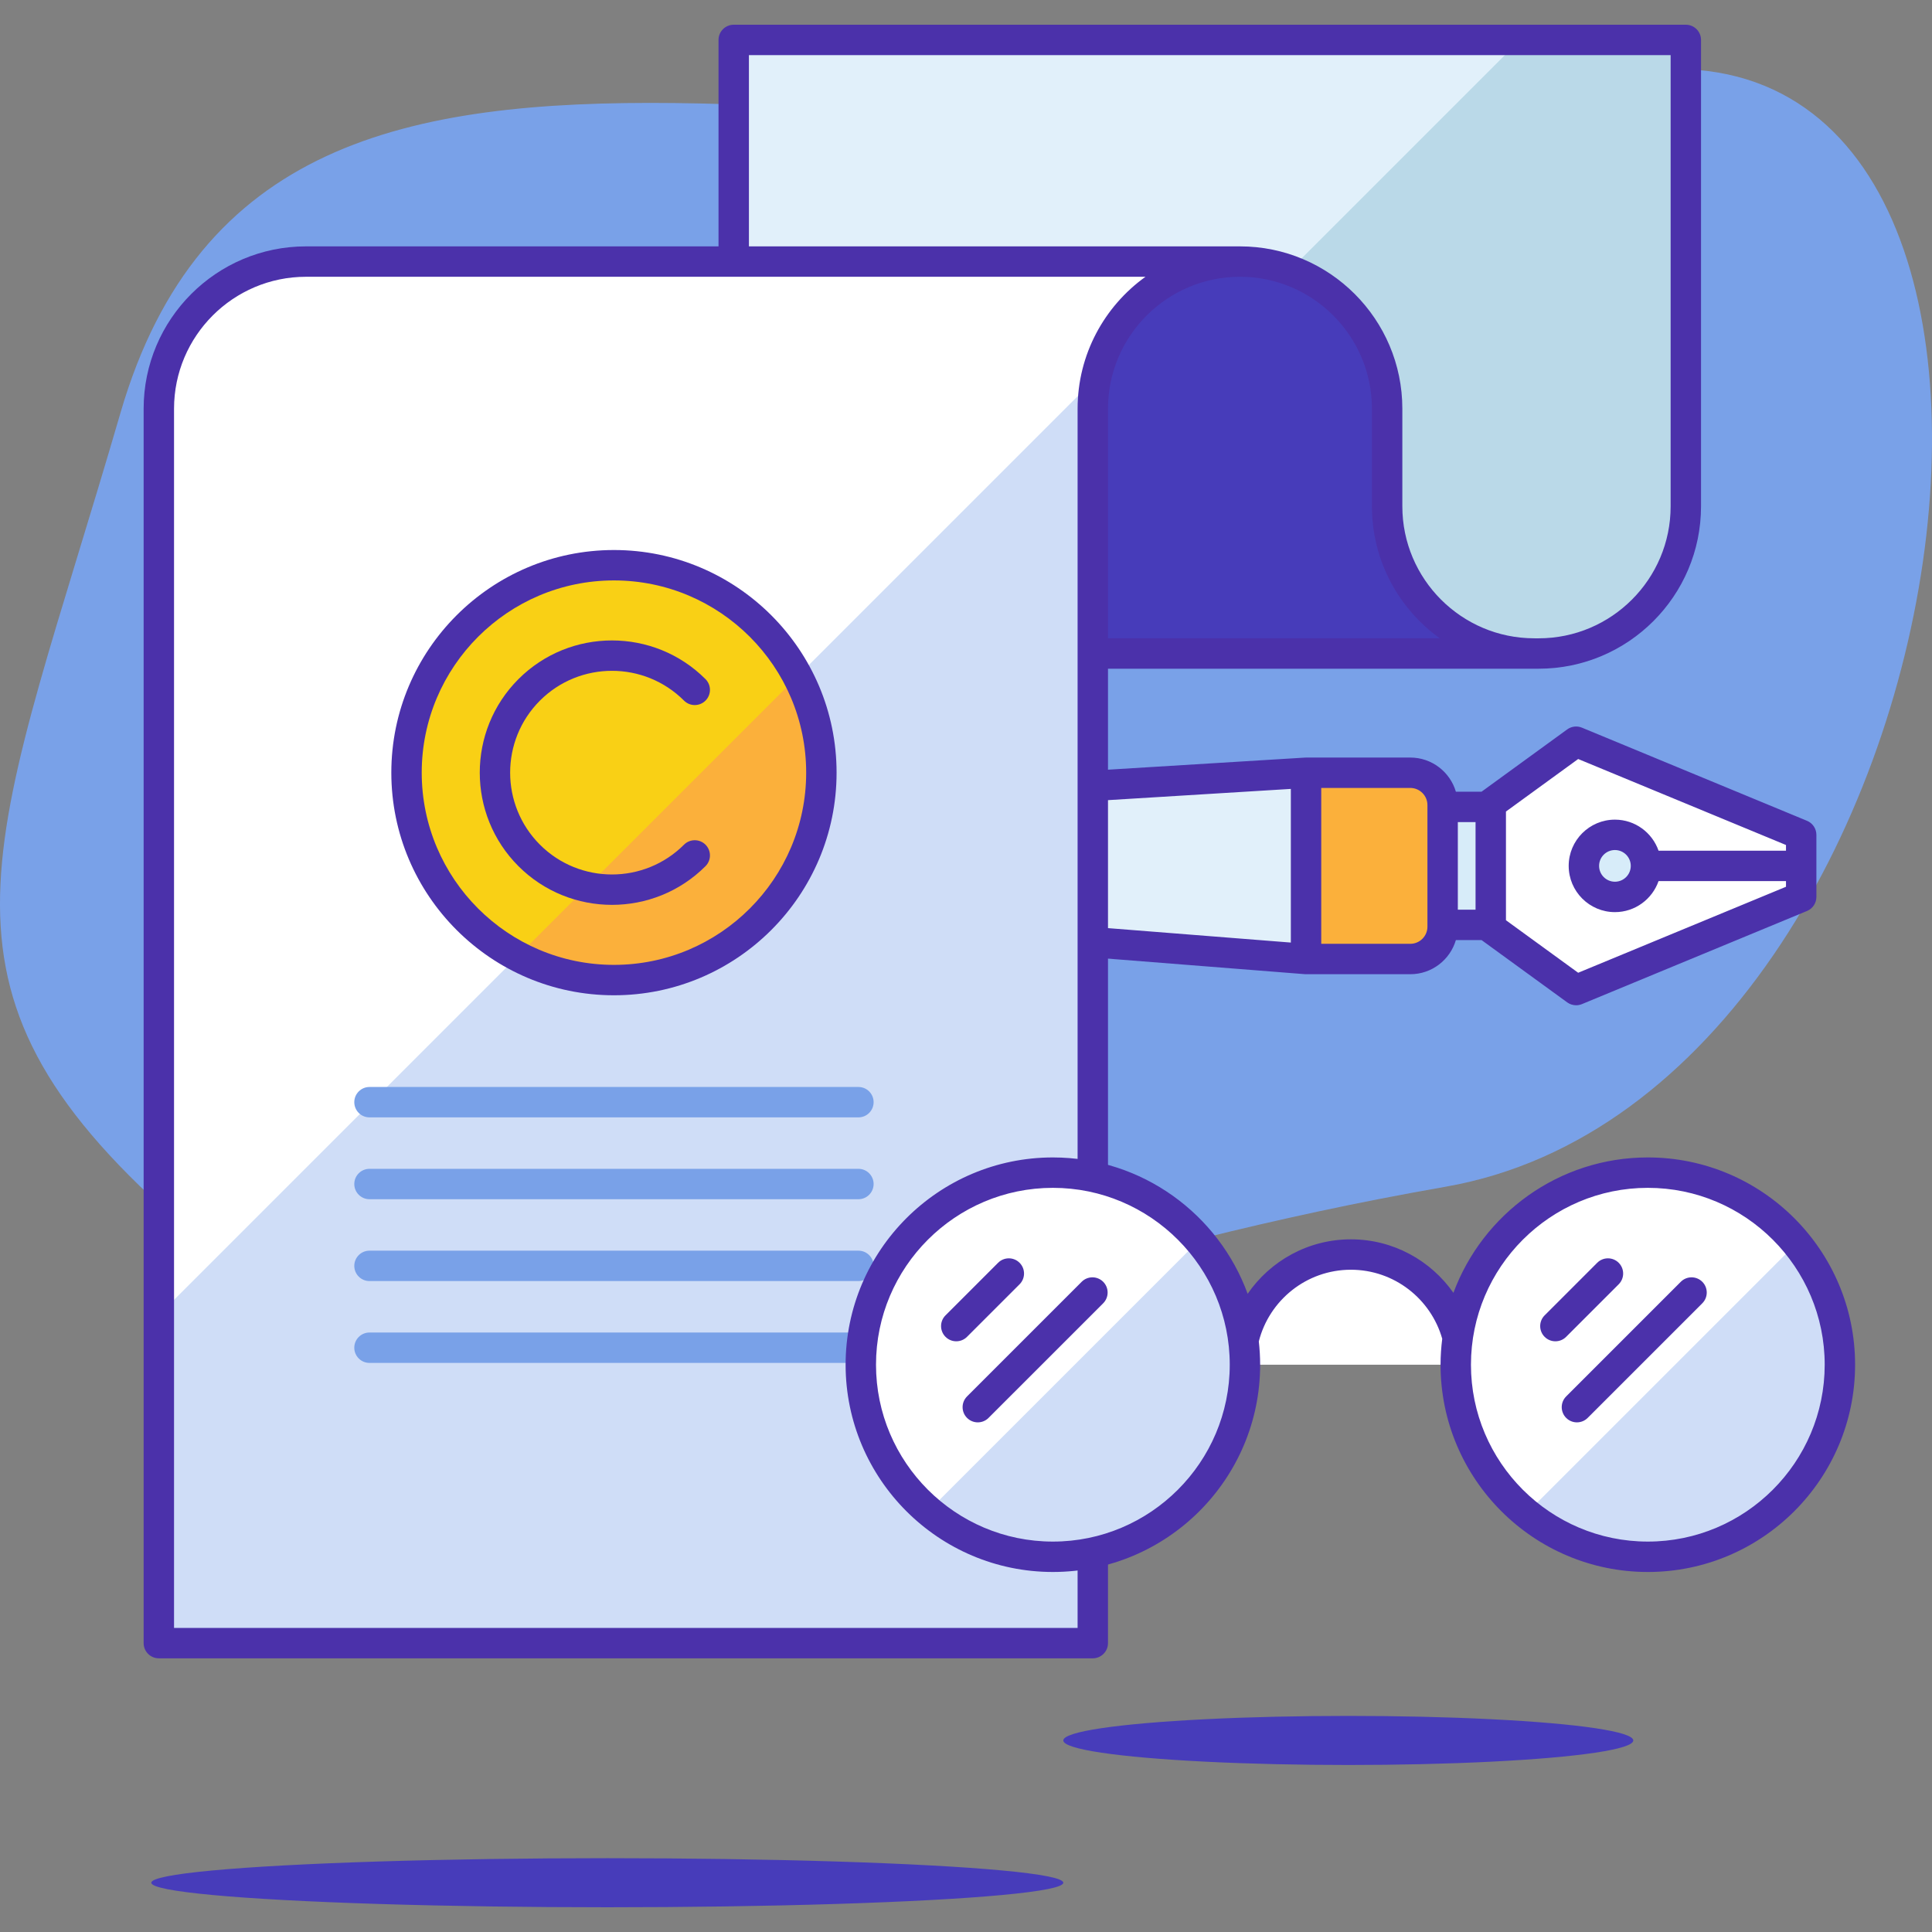 <?xml version="1.0" encoding="windows-1252"?>
<!-- Generator: Adobe Illustrator 19.0.0, SVG Export Plug-In . SVG Version: 6.00 Build 0)  -->
<svg xmlns="http://www.w3.org/2000/svg" xmlns:xlink="http://www.w3.org/1999/xlink" version="1.1" id="Capa_1" x="0px" y="0px" viewBox="0 0 512 512" style="enable-background:new 0 0 512 512;" xml:space="preserve">
<rect x="0" y="0" width="512" height="512" fill="#808080" stroke="none"/>
<g>
	<ellipse style="fill:#473CBA;" cx="160.941" cy="498.943" rx="120.843" ry="6.503"/>
	<ellipse style="fill:#473CBA;" cx="357.311" cy="461.236" rx="75.527" ry="6.503"/>
</g>
<path style="fill:#79A1E8;" d="M422.569,20.985c142.215-34.265,104.24,268.355-39.465,293.509  c-187.998,32.908-234.724,101.623-340.142,5.395c-66.631-60.823-43.921-97.421-11.026-210.499  C73.277-32.719,251.974,62.087,422.569,20.985z"/>
<rect x="378.612" y="213.836" style="fill:#D7ECF9;" width="24.681" height="31.262"/>
<polygon style="fill:#FFFFFF;" points="477.334,237.694 477.334,221.24 417.689,196.56 395.065,213.014 395.065,245.921   417.689,262.375 "/>
<g>
	<circle style="fill:#D7ECF9;" cx="427.972" cy="229.467" r="8.227"/>
</g>
<polygon style="fill:#E1F0FA;" points="346.115,204.787 111.65,219.184 111.65,235.637 346.115,254.148 "/>
<path style="fill:#FBB03B;" d="M382.313,245.578v-32.222c0-4.733-3.837-8.57-8.57-8.57h-27.629v49.361h27.629  C378.477,254.148,382.313,250.311,382.313,245.578z"/>
<path style="fill:#4B31AA;" d="M478.874,217.518l-59.645-24.68c-1.291-0.535-2.774-0.36-3.909,0.464l-22.624,16.454  c-0.022,0.016-0.041,0.035-0.063,0.052h-6.809c-1.537-5.223-6.367-9.049-12.08-9.049h-27.628c-0.044,0-0.085,0.012-0.129,0.013  c-0.04,0.001-0.078-0.007-0.118-0.005l-234.465,14.397c-2.125,0.13-3.781,1.891-3.781,4.02v16.454c0,2.102,1.616,3.85,3.711,4.015  l234.465,18.51c0.105,0.009,0.211,0.013,0.317,0.013h27.628c5.713,0,10.543-3.827,12.08-9.049h6.808  c0.022,0.017,0.042,0.037,0.065,0.053l22.624,16.454c0.699,0.508,1.531,0.77,2.369,0.77c0.521,0,1.044-0.101,1.54-0.306  l59.645-24.681c1.506-0.623,2.488-2.093,2.488-3.722V221.24C481.362,219.61,480.379,218.141,478.874,217.518z M342.087,249.789  l-226.409-17.874v-8.943l226.409-13.903L342.087,249.789L342.087,249.789z M391.037,241.07h-4.696v-23.206h4.696V241.07z   M378.285,245.578c0,2.504-2.038,4.541-4.541,4.541h-23.6v-41.305h23.6c2.504,0,4.541,2.038,4.541,4.541V245.578z M418.234,257.79  l-19.14-13.92v-28.805l19.14-13.92l55.072,22.788v1.507h-33.772c-1.671-4.782-6.216-8.227-11.56-8.227  c-6.758,0-12.255,5.497-12.255,12.255c0,6.757,5.497,12.254,12.255,12.254c5.344,0,9.889-3.445,11.56-8.226h33.773v1.506  L418.234,257.79z M432.171,229.467c0,2.315-1.883,4.198-4.198,4.198c-2.315,0-4.199-1.883-4.199-4.198s1.884-4.199,4.199-4.199  C430.288,225.268,432.171,227.152,432.171,229.467z"/>
<g>
	<path style="fill:#E1F0FA;" d="M155.441,173.188c21.54,0,39.001-17.462,39.001-39.001l0-123.604l252.32,0l0,123.604   c0,21.54-17.462,39.001-39.001,39.001L155.441,173.188L155.441,173.188z"/>
	<polygon style="fill:#E1F0FA;" points="155.441,173.188 155.441,173.188 155.441,173.188  "/>
</g>
<path style="fill:#BAD9E8;" d="M446.762,10.582h-43.93L240.226,173.188h167.535c21.54,0,39.001-17.462,39.001-39.001L446.762,10.582  z"/>
<path style="fill:#473CBA;" d="M328.604,69.32c21.54,0,39.001,17.462,39.001,39.001v25.862c0,21.54,17.462,39.001,39.001,39.001  H262.651V69.32H328.604"/>
<path style="fill:#FFFFFF;" d="M289.603,435.442v-327.12c0-21.54,17.462-39.001,39.001-39.001H81.095  c-21.54,0-39.001,17.462-39.001,39.001v327.12H289.603z"/>
<path style="fill:#CFDDF7;" d="M42.094,435.442h247.509v-327.12c0-2.817,0.305-5.561,0.873-8.209L42.094,348.494V435.442z"/>
<path style="fill:#4B31AA;" d="M446.763,6.554h-252.32c-2.225,0-4.028,1.804-4.028,4.028v54.71H81.095  c-23.727,0-43.03,19.303-43.03,43.03v327.12c0,2.225,1.804,4.028,4.028,4.028h247.509c2.225,0,4.028-1.804,4.028-4.028V177.216  h114.13c23.727-0.001,43.03-19.305,43.03-43.03V10.582C450.791,8.358,448.987,6.554,446.763,6.554z M285.575,431.414H46.122V108.322  c0-19.284,15.689-34.974,34.974-34.974h203.178h19.29c-10.886,7.816-17.988,20.58-17.988,34.974L285.575,431.414L285.575,431.414z   M363.578,108.322v25.861c0,14.393,7.102,27.157,17.987,34.974h-87.934v-60.835c0-19.284,15.689-34.974,34.974-34.974  C347.888,73.348,363.578,89.038,363.578,108.322z M442.735,134.187c0,19.284-15.69,34.972-34.974,34.974h-1.115  c-0.013,0-0.026-0.004-0.039-0.004c-19.284,0-34.972-15.689-34.972-34.974v-25.861c0-23.727-19.303-43.03-43.03-43.03H283.62  h-85.149V14.61h244.264L442.735,134.187L442.735,134.187z"/>
<circle style="fill:#F9D015;" cx="162.704" cy="204.76" r="54.97"/>
<path style="fill:#FBB03B;" d="M137.157,253.431c7.634,4.015,16.321,6.298,25.546,6.298c30.359,0,54.97-24.611,54.97-54.97  c0-9.225-2.283-17.912-6.299-25.546L137.157,253.431z"/>
<g>
	<path style="fill:#4B31AA;" d="M162.704,263.758c-32.532,0-58.999-26.466-58.999-58.998s26.467-58.998,58.999-58.998   s58.998,26.466,58.998,58.998S195.235,263.758,162.704,263.758z M162.704,153.819c-28.09,0-50.942,22.852-50.942,50.941   s22.853,50.941,50.942,50.941s50.941-22.852,50.941-50.941S190.793,153.819,162.704,153.819z"/>
	<path style="fill:#4B31AA;" d="M162.179,239.797c-8.977,0-17.952-3.417-24.786-10.251c-13.667-13.667-13.668-35.905,0-49.572   c13.666-13.668,35.905-13.668,49.572,0c1.573,1.573,1.573,4.123,0,5.696c-1.572,1.573-4.125,1.573-5.696,0   c-10.527-10.527-27.654-10.527-38.181,0c-10.526,10.527-10.526,27.654,0,38.18c10.527,10.527,27.654,10.527,38.18,0   c1.572-1.573,4.125-1.573,5.696,0c1.573,1.573,1.573,4.123,0,5.696C180.131,236.379,171.155,239.797,162.179,239.797z"/>
</g>
<g>
	<path style="fill:#79A1E8;" d="M227.489,296.117H97.918c-2.225,0-4.028-1.804-4.028-4.028s1.804-4.028,4.028-4.028h129.571   c2.225,0,4.028,1.804,4.028,4.028C231.517,294.314,229.713,296.117,227.489,296.117z"/>
	<path style="fill:#79A1E8;" d="M227.489,317.807H97.918c-2.225,0-4.028-1.804-4.028-4.028s1.804-4.028,4.028-4.028h129.571   c2.225,0,4.028,1.804,4.028,4.028S229.713,317.807,227.489,317.807z"/>
	<path style="fill:#79A1E8;" d="M227.489,339.497H97.918c-2.225,0-4.028-1.804-4.028-4.028s1.804-4.028,4.028-4.028h129.571   c2.225,0,4.028,1.804,4.028,4.028C231.517,337.694,229.713,339.497,227.489,339.497z"/>
	<path style="fill:#79A1E8;" d="M227.489,361.187H97.918c-2.225,0-4.028-1.804-4.028-4.028s1.804-4.028,4.028-4.028h129.571   c2.225,0,4.028,1.804,4.028,4.028S229.713,361.187,227.489,361.187z"/>
</g>
<g>
	<path style="fill:#FFFFFF;" d="M328.802,361.662c0-16.126,13.072-29.198,29.198-29.198c16.125,0,29.198,13.072,29.198,29.198"/>
	<circle style="fill:#FFFFFF;" cx="279.024" cy="361.663" r="50.901"/>
</g>
<path style="fill:#CFDDF7;" d="M317.784,328.687l-71.735,71.735c8.882,7.567,20.391,12.141,32.975,12.141  c28.112,0,50.901-22.789,50.901-50.901C329.924,349.079,325.351,337.57,317.784,328.687z"/>
<circle style="fill:#FFFFFF;" cx="436.691" cy="361.663" r="50.901"/>
<path style="fill:#CFDDF7;" d="M476.098,329.484l-71.586,71.586c8.77,7.174,19.964,11.493,32.178,11.493  c28.112,0,50.901-22.789,50.901-50.901C487.591,349.447,483.272,338.253,476.098,329.484z"/>
<path style="fill:#4B31AA;" d="M436.691,306.733c-23.594,0-43.757,14.954-51.519,35.88c-6.014-8.559-15.94-14.177-27.173-14.177  c-11.347,0-21.364,5.73-27.359,14.435c-7.691-21.061-27.925-36.138-51.616-36.138c-30.288,0-54.929,24.641-54.929,54.928  c0,30.288,24.641,54.929,54.929,54.929c30.287,0,54.928-24.641,54.928-54.929c0-2.086-0.128-4.143-0.356-6.169  c2.758-10.906,12.651-19,24.402-19c11.496,0,21.209,7.749,24.208,18.296c-0.283,2.254-0.445,4.544-0.445,6.874  c0,30.288,24.641,54.929,54.929,54.929c30.288,0,54.929-24.641,54.929-54.929C491.62,331.374,466.979,306.733,436.691,306.733z   M279.024,408.535c-25.845,0-46.873-21.028-46.873-46.873c0-25.845,21.028-46.872,46.873-46.872s46.872,21.027,46.872,46.872  C325.896,387.507,304.869,408.535,279.024,408.535z M436.691,408.535c-25.845,0-46.873-21.028-46.873-46.873  c0-25.845,21.028-46.872,46.873-46.872c25.845,0,46.873,21.027,46.873,46.872C483.563,387.507,462.536,408.535,436.691,408.535z"/>
<path style="fill:#4B31AA;" d="M259.126,376.94c-1.031,0-2.061-0.393-2.848-1.18c-1.573-1.573-1.573-4.123,0-5.696l30.379-30.378  c1.572-1.573,4.123-1.573,5.696,0c1.573,1.573,1.573,4.123,0,5.696l-30.379,30.378C261.189,376.547,260.157,376.94,259.126,376.94z"/>
<path style="fill:#4B31AA;" d="M253.42,355.457c-1.031,0-2.062-0.393-2.848-1.18c-1.573-1.573-1.573-4.124,0-5.696l13.931-13.93  c1.573-1.573,4.125-1.573,5.696,0c1.573,1.573,1.573,4.124,0,5.696l-13.931,13.93C255.481,355.064,254.45,355.457,253.42,355.457z"/>
<path style="fill:#4B31AA;" d="M417.901,376.94c-1.031,0-2.062-0.393-2.848-1.18c-1.573-1.573-1.573-4.123,0-5.696l30.378-30.378  c1.572-1.573,4.125-1.573,5.696,0c1.573,1.573,1.573,4.123,0,5.696l-30.378,30.378C419.964,376.547,418.932,376.94,417.901,376.94z"/>
<path style="fill:#4B31AA;" d="M412.194,355.457c-1.031,0-2.062-0.393-2.848-1.18c-1.573-1.573-1.573-4.124,0-5.696l13.93-13.93  c1.572-1.573,4.125-1.573,5.696,0c1.573,1.573,1.573,4.124,0,5.696l-13.93,13.93C414.257,355.064,413.225,355.457,412.194,355.457z"/>
<g>
</g>
<g>
</g>
<g>
</g>
<g>
</g>
<g>
</g>
<g>
</g>
<g>
</g>
<g>
</g>
<g>
</g>
<g>
</g>
<g>
</g>
<g>
</g>
<g>
</g>
<g>
</g>
<g>
</g>
</svg>